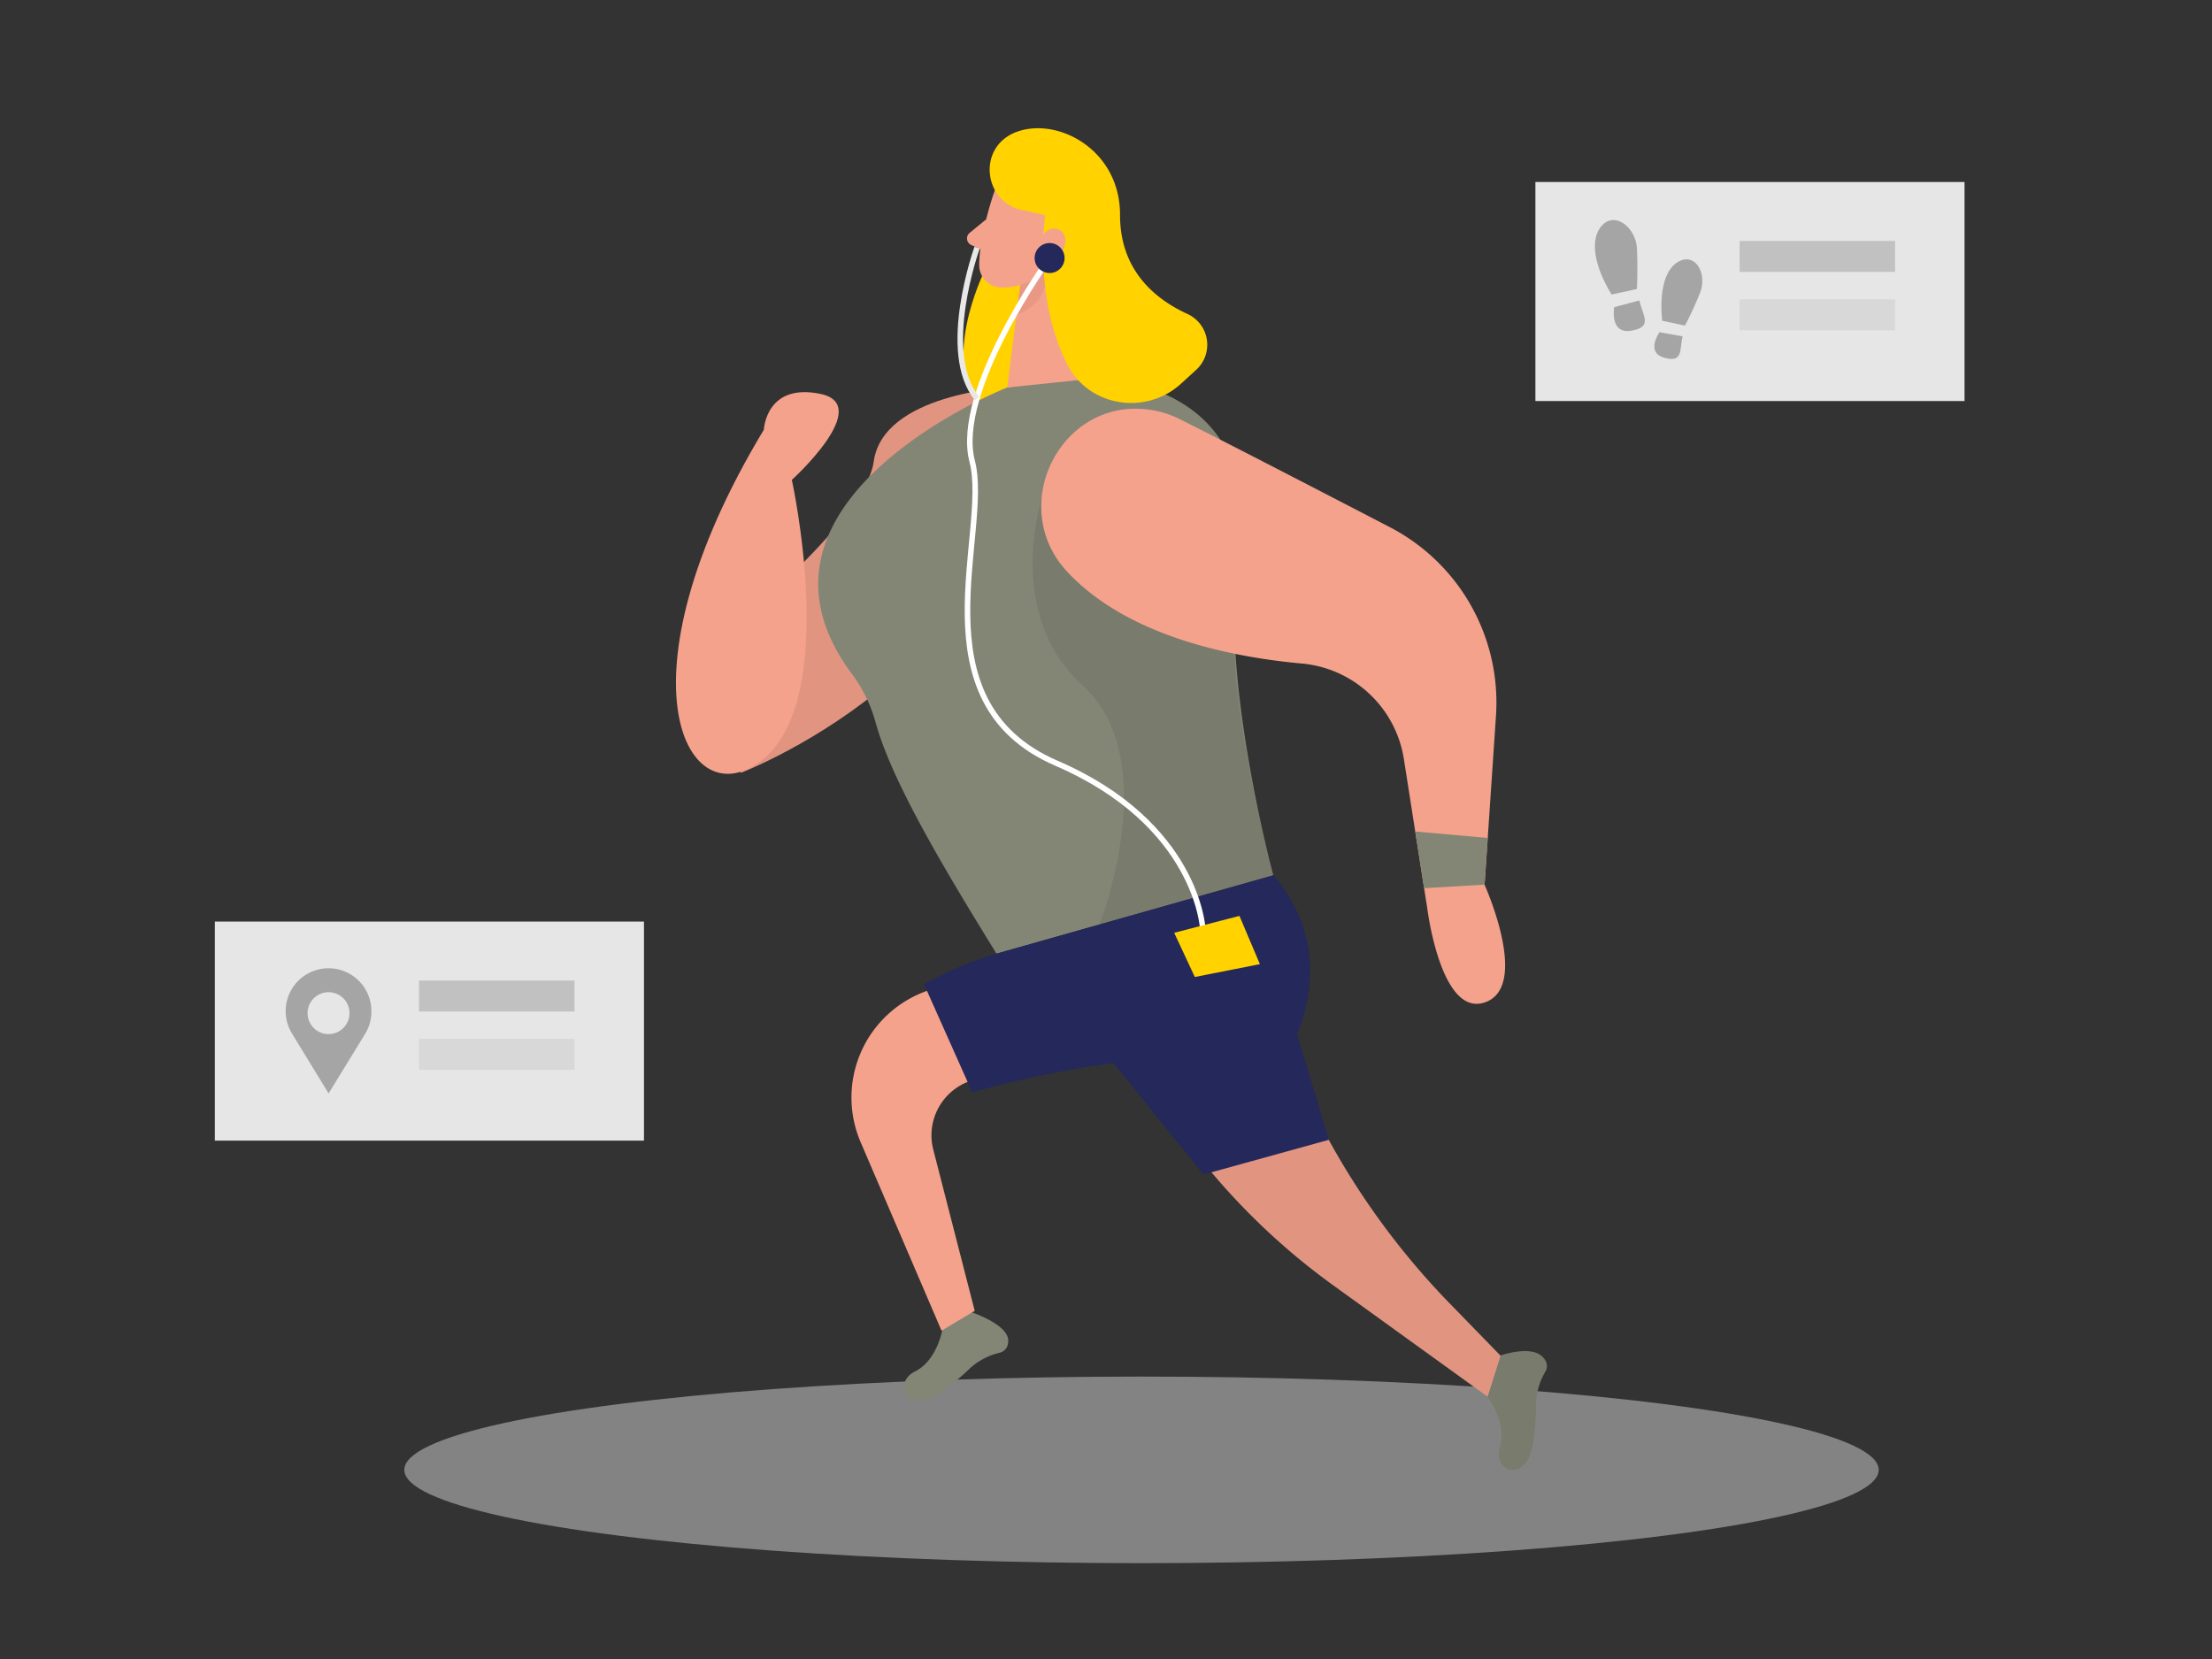 <svg id="Layer_1" data-name="Layer 1" xmlns="http://www.w3.org/2000/svg" viewBox="0 0 400 300"><rect x="0" y="0" width="400" height="300" fill="#333333" stroke="none"/><title>#47 running</title><path d="M182.14,70.07S159.67,71.19,158,83.47s-35.17,37.9-35.17,37.9L134,139.74S190.58,118,182.14,70.07Z" fill="#f4a28c"/><path d="M182.14,70.07S159.67,71.19,158,83.47s-35.17,37.9-35.17,37.9L134,139.74S190.58,118,182.14,70.07Z" opacity="0.08"/><ellipse cx="206.42" cy="265.8" rx="133.31" ry="16.87" fill="#e6e6e6" opacity="0.45"/><path d="M170.45,240.24s-.88,5.71-5,7.77-1.48,8,4.59,3.81a40.48,40.48,0,0,0,5.33-4.36,12.08,12.08,0,0,1,5.51-2.87,2,2,0,0,0,1.41-1.76c.61-3.16-6.64-5.55-6.64-5.55Z" fill="#838675"/><rect x="38.85" y="166.65" width="77.6" height="39.61" fill="#e6e6e6"/><path d="M67.16,182.89a7.75,7.75,0,1,0-14.36,4h0l6.62,10.84L66,187h0A7.66,7.66,0,0,0,67.16,182.89ZM59.41,187a3.79,3.79,0,1,1,3.79-3.79A3.79,3.79,0,0,1,59.41,187Z" fill="#a5a5a5"/><rect x="75.78" y="177.31" width="28.11" height="5.6" fill="#a5a5a5" opacity="0.58"/><rect x="75.78" y="187.86" width="28.11" height="5.6" fill="#a5a5a5" opacity="0.23"/><rect x="277.65" y="32.91" width="77.6" height="39.61" fill="#e6e6e6"/><rect x="314.58" y="43.57" width="28.11" height="5.6" fill="#a5a5a5" opacity="0.58"/><rect x="314.58" y="54.13" width="28.11" height="5.6" fill="#a5a5a5" opacity="0.23"/><path d="M177.6,49.93s-10,21.57,4.42,25.34,10.07-32.81,10.07-32.81Z" fill="#ffd200"/><path d="M179.77,34.77s-2.68,7.63-2.7,13.16A4.07,4.07,0,0,0,181.15,52c2.78,0,6.54-.89,8.47-4.8L193.71,41a7.26,7.26,0,0,0-1.17-8.31C188.94,28.34,181.17,30,179.77,34.77Z" fill="#f4a28c"/><path d="M182.14,70.07S130.74,90.41,154,121.8a26.27,26.27,0,0,1,4.3,8.71c2.82,10.44,12.11,26.11,21.9,41.94l50.06-14.17s-9.81-36.25-6.38-58.18c5.27-33.68-29.4-31.92-29.4-31.92Z" fill="#838675"/><polygon points="192.09 42.46 196.7 68.56 182.14 70.07 184.56 50.97 192.09 42.46" fill="#f4a28c"/><path d="M178.33,39.66l-3,2.46a1.3,1.3,0,0,0,.28,2.17l2.85,1.33Z" fill="#f4a28c"/><path d="M184.49,51.51A9.86,9.86,0,0,0,189,48.75s1.54,5.59-5.2,8.23Z" fill="#ce8172" opacity="0.31"/><path d="M185.5,38.11l3.51.82s-2.19,14.89,4,27c3.92,7.65,14.21,9.24,20.56,3.45l2.75-2.51a6.13,6.13,0,0,0-1.62-10.11c-5.86-2.69-12.19-7.91-12.16-17.92,0-11.78-11.26-17.72-18.68-15S177.83,37.09,185.5,38.11Z" fill="#ffd200"/><path d="M188.68,89.07s-7.55,21.62,7.15,34.92,3,43.19,3,43.19l31.43-8.9s-7.67-28.93-7-43.56S188.68,89.07,188.68,89.07Z" opacity="0.08"/><path d="M187.89,44s1-3.45,3.49-2.52,1.18,5.93-2.48,5.49Z" fill="#f4a28c"/><path d="M197.15,183.91,216,208.18a122.6,122.6,0,0,0,25.17,24.3L269,252.56l3.83-5.88-10.7-11a136.84,136.84,0,0,1-30.32-48.16l-4.4-12Z" fill="#f4a28c"/><path d="M197.15,183.91,216,208.18a122.6,122.6,0,0,0,25.17,24.3L269,252.56l3.83-5.88-10.7-11a136.84,136.84,0,0,1-30.32-48.16l-4.4-12Z" opacity="0.08"/><path d="M193,103.4c-11.13-11.91-1.09-31.71,15-29.29a17.65,17.65,0,0,1,5.24,1.64c6.9,3.43,24.07,12.3,38.09,19.58a35.72,35.72,0,0,1,19.19,34.12L268.46,160s8.24,18.24.17,21.22-10.53-16.94-10.53-16.94l-4.22-26.93A20.53,20.53,0,0,0,235.54,120C222.27,118.8,203.76,114.94,193,103.4Z" fill="#f4a28c"/><path d="M168.17,179h0a20.45,20.45,0,0,0-12.54,27.54l14.63,34.09,6-3.59-7.49-29.13a10.41,10.41,0,0,1,6.61-12.42L187.93,191Z" fill="#f4a28c"/><path d="M167.1,178l8.71,19.52s21.48-6.35,42.47-6.68c6.58-.1,13.09-.55,16.23-3.22-1.36,1.16,8.54-14.28-4.22-29.35l-50.06,14.17A63.67,63.67,0,0,0,167.1,178Z" fill="#24285b"/><path d="M138.13,77.7s.36-8.49,10.19-6.48-5.13,15.56-5.13,15.56,8.63,39.07-5.12,50.44S110.64,123.33,138.13,77.7Z" fill="#f4a28c"/><path d="M269,252.6s3.58,4.64,2.22,9.09,4.84,6.7,6-.7a42.38,42.38,0,0,0,.54-7,12,12,0,0,1,1.75-6.05,2,2,0,0,0-.31-2.27c-1.89-2.66-7.83-.56-7.83-.56Z" fill="#838675"/><path d="M269,252.6s3.58,4.64,2.22,9.09,4.84,6.7,6-.7a42.38,42.38,0,0,0,.54-7,12,12,0,0,1,1.75-6.05,2,2,0,0,0-.31-2.27c-1.89-2.66-7.83-.56-7.83-.56Z" opacity="0.08"/><path d="M200.72,191.45l16.89,20.94,22.7-6.28-5.91-19.57S212.88,184.4,200.72,191.45Z" fill="#24285b"/><path d="M189.8,46.66s-17.34,24-14,36.75S165.14,126.79,191,138c25.51,11,26.49,29.88,26.49,29.88" fill="none" stroke="#fff" stroke-miterlimit="10"/><circle cx="189.8" cy="46.66" r="2.71" fill="#24285b"/><polygon points="212.33 168.68 224.13 165.62 227.83 174.35 216.06 176.67 212.33 168.68" fill="#ffd200"/><polygon points="255.92 150.36 269.03 151.53 268.46 159.97 257.53 160.61 255.92 150.36" fill="#838675"/><path d="M176.69,44.78s-6.85,19,0,27.28" fill="none" stroke="#e8e8e8" stroke-miterlimit="10"/><path d="M291.9,55.54S291,60.47,295,59.8,297,57,296.46,54.33Z" fill="#a5a5a5"/><path d="M291.43,53.26l4.58-1s.18-3.67,0-7.34-3.83-6.71-6.24-4.23S288.28,48.13,291.43,53.26Z" fill="#a5a5a5"/><path d="M300.09,60.07s-2.6,3.66.87,4.62,2.73-1.46,3.3-3.87Z" fill="#a5a5a5"/><path d="M300.58,58l4.12.88s1.54-2.91,2.75-6-.56-6.89-3.46-5.79S300,52.68,300.58,58Z" fill="#a5a5a5"/></svg>